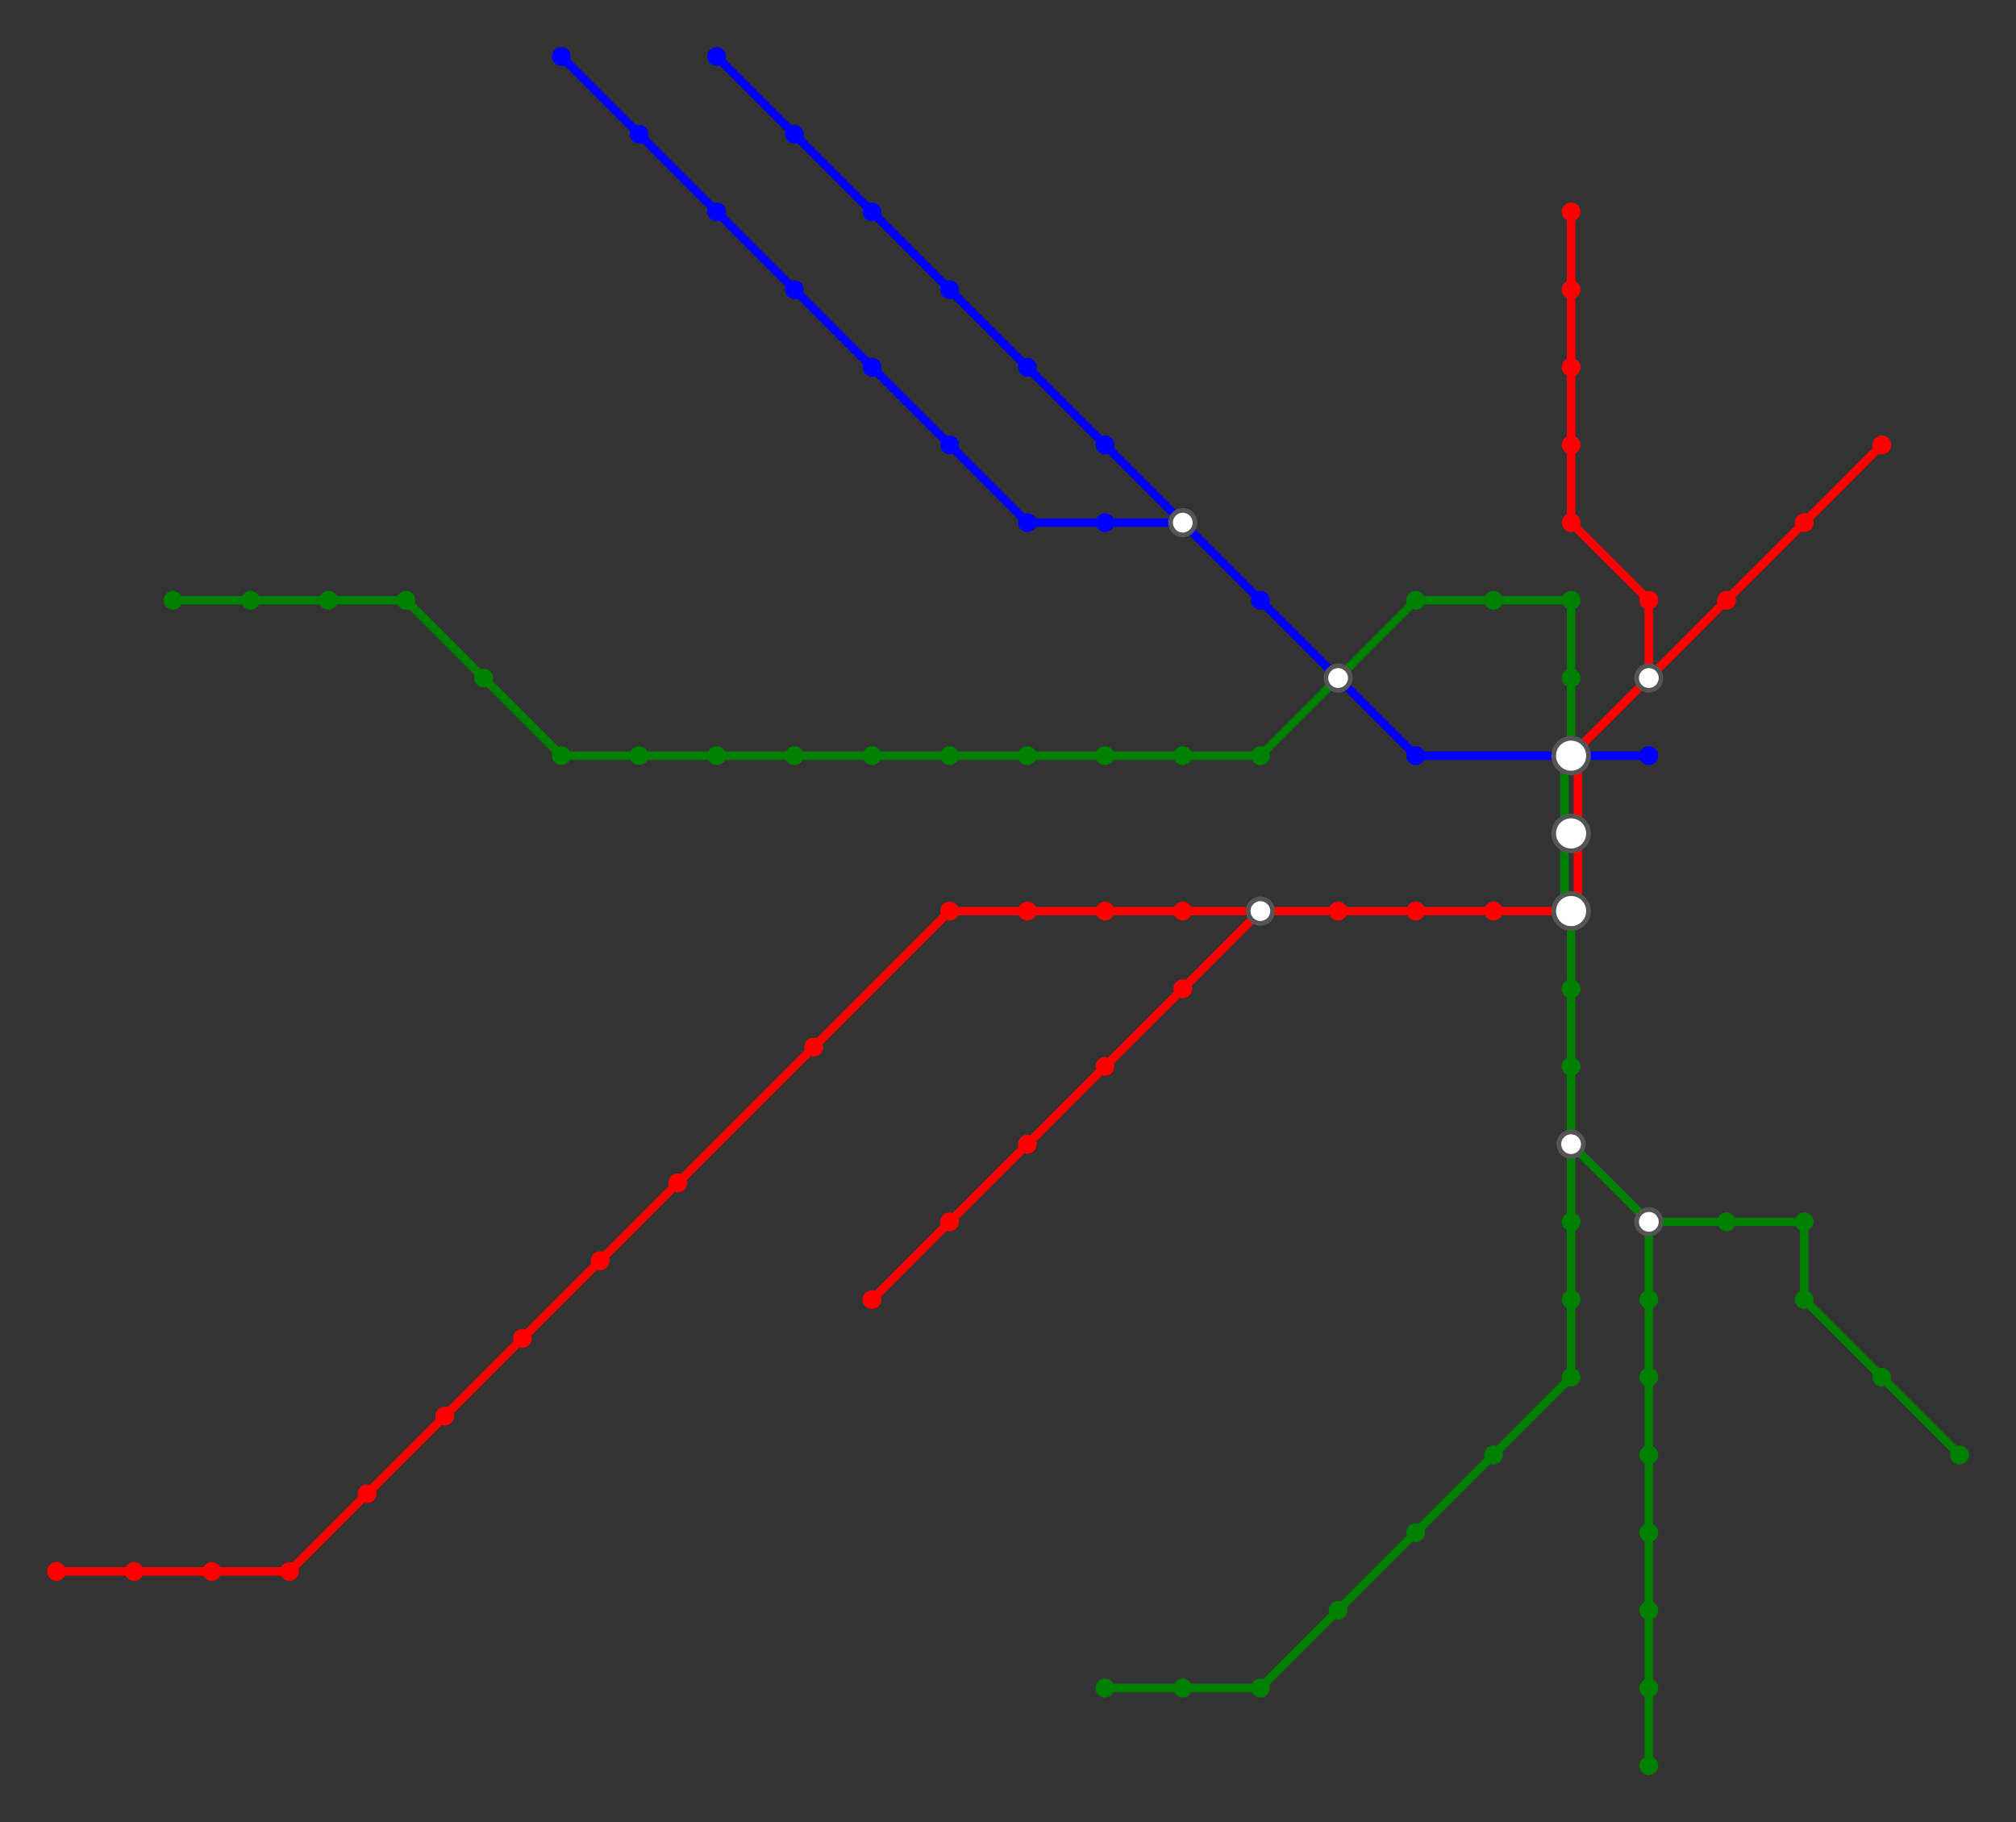 <svg xmlns="http://www.w3.org/2000/svg" width="428.48" height="387.2" viewBox="-9.267 -3.902 21.424 19.36"><rect x="-9.267" y="-3.902" width="21.424" height="19.36" fill="#333333" stroke="none"/><style>
	.line {
		stroke: #333;
		stroke-width: .09;
		fill: none;
		stroke-linejoin: round;
		stroke-linecap: round;
	}
	.station {
		stroke: none;
	}
	.transit {
		stroke: #555;
		stroke-width: .05;
		fill: #fff;
	}
</style><g><path class="line T10" style="stroke: blue;" d="M8.255 4.127L7.429 4.127"></path><path class="line T10" style="stroke: blue;" d="M7.429 4.127L5.778 4.127"></path><path class="line T10" style="stroke: blue;" d="M5.778 4.127L4.953 3.302"></path><path class="line T10" style="stroke: blue;" d="M4.953 3.302L4.127 2.476"></path><path class="line T10" style="stroke: blue;" d="M4.127 2.476L3.302 1.651"></path><path class="line T10" style="stroke: blue;" d="M3.302 1.651L2.476 1.651"></path><path class="line T10" style="stroke: blue;" d="M2.476 1.651L1.651 1.651"></path><path class="line T10" style="stroke: blue;" d="M1.651 1.651L0.825 0.825"></path><path class="line T10" style="stroke: blue;" d="M0.825 0.825L0 0"></path><path class="line T10" style="stroke: blue;" d="M0 0L-0.825 -0.825"></path><path class="line T10" style="stroke: blue;" d="M-0.825 -0.825L-1.651 -1.651"></path><path class="line T10" style="stroke: blue;" d="M-1.651 -1.651L-2.476 -2.476"></path><path class="line T10" style="stroke: blue;" d="M-2.476 -2.476L-3.302 -3.302"></path><path class="line T11" style="stroke: blue;" d="M3.302 1.651L2.476 0.825"></path><path class="line T11" style="stroke: blue;" d="M2.476 0.825L1.651 0"></path><path class="line T11" style="stroke: blue;" d="M1.651 0L0.825 -0.825"></path><path class="line T11" style="stroke: blue;" d="M0.825 -0.825L0 -1.651"></path><path class="line T11" style="stroke: blue;" d="M0 -1.651L-0.825 -2.476"></path><path class="line T11" style="stroke: blue;" d="M-0.825 -2.476L-1.651 -3.302"></path><path class="line T13" style="stroke: red;" d="M10.731 0.825L9.906 1.651"></path><path class="line T13" style="stroke: red;" d="M9.906 1.651L9.08 2.476"></path><path class="line T13" style="stroke: red;" d="M9.08 2.476L8.255 3.302"></path><path class="line T13" style="stroke: red;" d="M8.255 3.302L7.429 4.127"></path><path class="line T13" style="stroke: red;" d="M7.501 4.127L7.501 4.953"></path><path class="line T17" style="stroke: green;" d="M7.358 4.127L7.358 4.953"></path><path class="line T13" style="stroke: red;" d="M7.501 4.953L7.501 5.778"></path><path class="line T17" style="stroke: green;" d="M7.358 4.953L7.358 5.778"></path><path class="line T13" style="stroke: red;" d="M7.429 5.778L6.604 5.778"></path><path class="line T13" style="stroke: red;" d="M6.604 5.778L5.778 5.778"></path><path class="line T13" style="stroke: red;" d="M5.778 5.778L4.953 5.778"></path><path class="line T13" style="stroke: red;" d="M4.953 5.778L4.127 5.778"></path><path class="line T13" style="stroke: red;" d="M4.127 5.778L3.302 5.778"></path><path class="line T13" style="stroke: red;" d="M3.302 5.778L2.476 5.778"></path><path class="line T13" style="stroke: red;" d="M2.476 5.778L1.651 5.778"></path><path class="line T13" style="stroke: red;" d="M1.651 5.778L0.825 5.778"></path><path class="line T13" style="stroke: red;" d="M0.825 5.778L-0.619 7.223"></path><path class="line T13" style="stroke: red;" d="M-0.619 7.223L-2.064 8.667"></path><path class="line T13" style="stroke: red;" d="M-2.064 8.667L-2.889 9.493"></path><path class="line T13" style="stroke: red;" d="M-2.889 9.493L-3.715 10.318"></path><path class="line T13" style="stroke: red;" d="M-3.715 10.318L-4.54 11.144"></path><path class="line T13" style="stroke: red;" d="M-4.54 11.144L-5.366 11.969"></path><path class="line T13" style="stroke: red;" d="M-5.366 11.969L-6.191 12.795"></path><path class="line T13" style="stroke: red;" d="M-6.191 12.795L-7.016 12.795"></path><path class="line T13" style="stroke: red;" d="M-7.016 12.795L-7.842 12.795"></path><path class="line T13" style="stroke: red;" d="M-7.842 12.795L-8.667 12.795"></path><path class="line T14" style="stroke: red;" d="M7.429 -1.651L7.429 -0.825"></path><path class="line T14" style="stroke: red;" d="M7.429 -0.825L7.429 0"></path><path class="line T14" style="stroke: red;" d="M7.429 0L7.429 0.825"></path><path class="line T14" style="stroke: red;" d="M7.429 0.825L7.429 1.651"></path><path class="line T14" style="stroke: red;" d="M7.429 1.651L8.255 2.476"></path><path class="line T14" style="stroke: red;" d="M8.255 2.476L8.255 3.302"></path><path class="line T14" style="stroke: red;" d="M4.127 5.778L3.302 6.604"></path><path class="line T14" style="stroke: red;" d="M3.302 6.604L2.476 7.429"></path><path class="line T14" style="stroke: red;" d="M2.476 7.429L1.651 8.255"></path><path class="line T14" style="stroke: red;" d="M1.651 8.255L0.825 9.08"></path><path class="line T14" style="stroke: red;" d="M0.825 9.08L0 9.906"></path><path class="line T17" style="stroke: green;" d="M11.557 11.557L10.731 10.731"></path><path class="line T17" style="stroke: green;" d="M10.731 10.731L9.906 9.906"></path><path class="line T17" style="stroke: green;" d="M9.906 9.906L9.906 9.08"></path><path class="line T17" style="stroke: green;" d="M9.906 9.08L9.08 9.08"></path><path class="line T17" style="stroke: green;" d="M9.08 9.08L8.255 9.08"></path><path class="line T17" style="stroke: green;" d="M8.255 9.08L7.429 8.255"></path><path class="line T17" style="stroke: green;" d="M7.429 8.255L7.429 7.429"></path><path class="line T17" style="stroke: green;" d="M7.429 7.429L7.429 6.604"></path><path class="line T17" style="stroke: green;" d="M7.429 6.604L7.429 5.778"></path><path class="line T17" style="stroke: green;" d="M7.429 4.127L7.429 3.302"></path><path class="line T17" style="stroke: green;" d="M7.429 3.302L7.429 2.476"></path><path class="line T17" style="stroke: green;" d="M7.429 2.476L6.604 2.476"></path><path class="line T17" style="stroke: green;" d="M6.604 2.476L5.778 2.476"></path><path class="line T17" style="stroke: green;" d="M5.778 2.476L4.953 3.302"></path><path class="line T17" style="stroke: green;" d="M4.953 3.302L4.127 4.127"></path><path class="line T17" style="stroke: green;" d="M4.127 4.127L3.302 4.127"></path><path class="line T17" style="stroke: green;" d="M3.302 4.127L2.476 4.127"></path><path class="line T17" style="stroke: green;" d="M2.476 4.127L1.651 4.127"></path><path class="line T17" style="stroke: green;" d="M1.651 4.127L0.825 4.127"></path><path class="line T17" style="stroke: green;" d="M0.825 4.127L0 4.127"></path><path class="line T17" style="stroke: green;" d="M0 4.127L-0.825 4.127"></path><path class="line T18" style="stroke: green;" d="M8.255 14.858L8.255 14.033"></path><path class="line T18" style="stroke: green;" d="M8.255 14.033L8.255 13.207"></path><path class="line T18" style="stroke: green;" d="M8.255 13.207L8.255 12.382"></path><path class="line T18" style="stroke: green;" d="M8.255 12.382L8.255 11.557"></path><path class="line T18" style="stroke: green;" d="M8.255 11.557L8.255 10.731"></path><path class="line T18" style="stroke: green;" d="M8.255 10.731L8.255 9.906"></path><path class="line T18" style="stroke: green;" d="M8.255 9.906L8.255 9.08"></path><path class="line T19" style="stroke: green;" d="M-7.429 2.476L-6.604 2.476"></path><path class="line T19" style="stroke: green;" d="M-6.604 2.476L-5.778 2.476"></path><path class="line T19" style="stroke: green;" d="M-5.778 2.476L-4.953 2.476"></path><path class="line T19" style="stroke: green;" d="M-4.953 2.476L-4.127 3.302"></path><path class="line T19" style="stroke: green;" d="M-4.127 3.302L-3.302 4.127"></path><path class="line T19" style="stroke: green;" d="M-3.302 4.127L-2.476 4.127"></path><path class="line T19" style="stroke: green;" d="M-2.476 4.127L-1.651 4.127"></path><path class="line T19" style="stroke: green;" d="M-1.651 4.127L-0.825 4.127"></path><path class="line T19" style="stroke: green;" d="M7.429 8.255L7.429 9.08"></path><path class="line T19" style="stroke: green;" d="M7.429 9.08L7.429 9.906"></path><path class="line T19" style="stroke: green;" d="M7.429 9.906L7.429 10.731"></path><path class="line T19" style="stroke: green;" d="M7.429 10.731L6.604 11.557"></path><path class="line T19" style="stroke: green;" d="M6.604 11.557L5.778 12.382"></path><path class="line T19" style="stroke: green;" d="M5.778 12.382L4.953 13.207"></path><path class="line T19" style="stroke: green;" d="M4.953 13.207L4.127 14.033"></path><path class="line T19" style="stroke: green;" d="M4.127 14.033L3.302 14.033"></path><path class="line T19" style="stroke: green;" d="M3.302 14.033L2.476 14.033"></path><circle class="station" data-id="4225502317" data-label="Duvbo" r="0.1" fill="blue"></circle><circle class="station" data-id="4225502331" data-label="Hjulsta" cx="-3.302" cy="-3.302" r="0.1" fill="blue"></circle><circle class="station" data-id="4225502334" data-label="Huvudsta" cx="2.476" cy="1.651" r="0.1" fill="blue"></circle><circle class="station" data-id="4225502342" data-label="Kungsträdgården" cx="8.255" cy="4.127" r="0.1" fill="blue"></circle><circle class="station" data-id="4225502358" data-label="Rinkeby" cx="-1.651" cy="-1.651" r="0.1" fill="blue"></circle><circle class="station" data-id="4225502359" data-label="Rissne" cx="-0.825" cy="-0.825" r="0.1" fill="blue"></circle><circle class="station" data-id="4225502362" data-label="Rådhuset" cx="5.778" cy="4.127" r="0.1" fill="blue"></circle><circle class="station" data-id="4225502374" data-label="Solna strand" cx="1.651" cy="1.651" r="0.1" fill="blue"></circle><circle class="station" data-id="4225502376" data-label="Stadshagen" cx="4.127" cy="2.476" r="0.1" fill="blue"></circle><circle class="station" data-id="4225502379" data-label="Sundbybergs centrum" cx="0.825" cy="0.825" r="0.1" fill="blue"></circle><circle class="station" data-id="4225502384" data-label="Tensta" cx="-2.476" cy="-2.476" r="0.1" fill="blue"></circle><circle class="station transit" data-id="4225502889" data-label="Västra skogen" cx="3.302" cy="1.651" r="0.13" fill="#333"></circle><circle class="station transit" data-id="5190430369" data-label="Fridhemsplan" cx="4.953" cy="3.302" r="0.13" fill="#333"></circle><circle class="station transit" data-id="5190465484" data-label="T-Centralen" cx="7.429" cy="4.127" r="0.185" fill="#333"></circle><circle class="station" data-id="4225502305" data-label="Akalla" cx="-1.651" cy="-3.302" r="0.1" fill="blue"></circle><circle class="station" data-id="4225502328" data-label="Hallonbergen" cx="0.825" cy="-0.825" r="0.1" fill="blue"></circle><circle class="station" data-id="4225502333" data-label="Husby" cx="-0.825" cy="-2.476" r="0.1" fill="blue"></circle><circle class="station" data-id="4225502343" data-label="Kista" cy="-1.651" r="0.1" fill="blue"></circle><circle class="station" data-id="4225502354" data-label="Näckrosen" cx="1.651" r="0.1" fill="blue"></circle><circle class="station" data-id="4225502373" data-label="Solna centrum" cx="2.476" cy="0.825" r="0.1" fill="blue"></circle><circle class="station" data-id="254879655" data-label="Sätra" cx="-2.064" cy="8.667" r="0.1" fill="red"></circle><circle class="station" data-id="1128662607" data-label="Bredäng" cx="-0.619" cy="7.223" r="0.1" fill="red"></circle><circle class="station" data-id="2392009092" data-label="Skärholmen" cx="-2.889" cy="9.493" r="0.1" fill="red"></circle><circle class="station" data-id="2392108057" data-label="Vårby gård" cx="-4.54" cy="11.144" r="0.1" fill="red"></circle><circle class="station" data-id="2392735103" data-label="Fittja" cx="-6.191" cy="12.795" r="0.1" fill="red"></circle><circle class="station" data-id="4225502306" data-label="Alby" cx="-7.016" cy="12.795" r="0.1" fill="red"></circle><circle class="station" data-id="4225502308" data-label="Aspudden" cx="3.302" cy="5.778" r="0.1" fill="red"></circle><circle class="station" data-id="4225502309" data-label="Axelsberg" cx="1.651" cy="5.778" r="0.1" fill="red"></circle><circle class="station transit" data-id="4225502323" data-label="Gamla stan" cx="7.429" cy="4.953" r="0.185" fill="#333"></circle><circle class="station" data-id="4225502329" data-label="Hallunda" cx="-7.842" cy="12.795" r="0.1" fill="red"></circle><circle class="station" data-id="4225502332" data-label="Hornstull" cx="4.953" cy="5.778" r="0.1" fill="red"></circle><circle class="station" data-id="4225502341" data-label="Karlaplan" cx="9.08" cy="2.476" r="0.1" fill="red"></circle><circle class="station transit" data-id="4225502346" data-label="Liljeholmen" cx="4.127" cy="5.778" r="0.13" fill="#333"></circle><circle class="station" data-id="4225502347" data-label="Mariatorget" cx="6.604" cy="5.778" r="0.1" fill="red"></circle><circle class="station" data-id="4225502348" data-label="Masmo" cx="-5.366" cy="11.969" r="0.1" fill="red"></circle><circle class="station" data-id="4225502351" data-label="Mälarhöjden" cx="0.825" cy="5.778" r="0.1" fill="red"></circle><circle class="station" data-id="4225502353" data-label="Norsborg" cx="-8.667" cy="12.795" r="0.1" fill="red"></circle><circle class="station" data-id="4225502360" data-label="Ropsten" cx="10.731" cy="0.825" r="0.1" fill="red"></circle><circle class="station transit" data-id="4225502371" data-label="Slussen" cx="7.429" cy="5.778" r="0.185" fill="#333"></circle><circle class="station" data-id="4225502890" data-label="Vårberg" cx="-3.715" cy="10.318" r="0.1" fill="red"></circle><circle class="station" data-id="4225502891" data-label="Zinkensdamm" cx="5.778" cy="5.778" r="0.1" fill="red"></circle><circle class="station" data-id="4225503126" data-label="Örnsberg" cx="2.476" cy="5.778" r="0.1" fill="red"></circle><circle class="station transit" data-id="4225503127" data-label="Östermalmstorg" cx="8.255" cy="3.302" r="0.13" fill="#333"></circle><circle class="station" data-id="4937352125" data-label="Gärdet" cx="9.906" cy="1.651" r="0.1" fill="red"></circle><circle class="station" data-id="60746176" data-label="Tekniska högskolan" cx="7.429" cy="1.651" r="0.1" fill="red"></circle><circle class="station" data-id="1332810633" data-label="Hägerstensåsen" cx="1.651" cy="8.255" r="0.1" fill="red"></circle><circle class="station" data-id="4225502312" data-label="Bergshamra" cx="7.429" r="0.1" fill="red"></circle><circle class="station" data-id="4225502316" data-label="Danderyds sjukhus" cx="7.429" cy="-0.825" r="0.1" fill="red"></circle><circle class="station" data-id="4225502322" data-label="Fruängen" cy="9.906" r="0.1" fill="red"></circle><circle class="station" data-id="4225502350" data-label="Midsommarkransen" cx="3.302" cy="6.604" r="0.1" fill="red"></circle><circle class="station" data-id="4225502352" data-label="Mörby centrum" cx="7.429" cy="-1.651" r="0.1" fill="red"></circle><circle class="station" data-id="4225502375" data-label="Stadion" cx="8.255" cy="2.476" r="0.1" fill="red"></circle><circle class="station" data-id="4225502383" data-label="Telefonplan" cx="2.476" cy="7.429" r="0.1" fill="red"></circle><circle class="station" data-id="4225502386" data-label="Universitetet" cx="7.429" cy="0.825" r="0.1" fill="red"></circle><circle class="station" data-id="4225502388" data-label="Västertorp" cx="0.825" cy="9.08" r="0.1" fill="red"></circle><circle class="station" data-id="146868479" data-label="Björkhagen" cx="9.906" cy="9.08" r="0.1" fill="green"></circle><circle class="station" data-id="4225502304" data-label="Abrahamsberg" cx="0.825" cy="4.127" r="0.1" fill="green"></circle><circle class="station" data-id="4225502307" data-label="Alvik" cx="2.476" cy="4.127" r="0.1" fill="green"></circle><circle class="station" data-id="4225502310" data-label="Bagarmossen" cx="10.731" cy="10.731" r="0.1" fill="green"></circle><circle class="station" data-id="4225502315" data-label="Brommaplan" cy="4.127" r="0.1" fill="green"></circle><circle class="station transit" data-id="4225502326" data-label="Gullmarsplan" cx="7.429" cy="8.255" r="0.13" fill="#333"></circle><circle class="station" data-id="4225502330" data-label="Hammarbyhöjden" cx="9.08" cy="9.08" r="0.1" fill="green"></circle><circle class="station" data-id="4225502338" data-label="Hötorget" cx="7.429" cy="3.302" r="0.1" fill="green"></circle><circle class="station" data-id="4225502344" data-label="Kristineberg" cx="3.302" cy="4.127" r="0.1" fill="green"></circle><circle class="station" data-id="4225502345" data-label="Kärrtorp" cx="9.906" cy="9.906" r="0.1" fill="green"></circle><circle class="station" data-id="4225502349" data-label="Medborgarplatsen" cx="7.429" cy="6.604" r="0.1" fill="green"></circle><circle class="station" data-id="4225502357" data-label="Odenplan" cx="6.604" cy="2.476" r="0.1" fill="green"></circle><circle class="station" data-id="4225502363" data-label="Rådmansgatan" cx="7.429" cy="2.476" r="0.1" fill="green"></circle><circle class="station" data-id="4225502366" data-label="Sankt Eriksplan" cx="5.778" cy="2.476" r="0.1" fill="green"></circle><circle class="station" data-id="4225502367" data-label="Skanstull" cx="7.429" cy="7.429" r="0.1" fill="green"></circle><circle class="station" data-id="4225502368" data-label="Skarpnäck" cx="11.557" cy="11.557" r="0.1" fill="green"></circle><circle class="station transit" data-id="4225502370" data-label="Skärmarbrink" cx="8.255" cy="9.08" r="0.13" fill="#333"></circle><circle class="station" data-id="4225502377" data-label="Stora mossen" cx="1.651" cy="4.127" r="0.1" fill="green"></circle><circle class="station" data-id="4225502385" data-label="Thorildsplan" cx="4.127" cy="4.127" r="0.1" fill="green"></circle><circle class="station" data-id="4225503125" data-label="Åkeshov" cx="-0.825" cy="4.127" r="0.1" fill="green"></circle><circle class="station" data-id="4225502319" data-label="Farsta strand" cx="8.255" cy="14.858" r="0.1" fill="green"></circle><circle class="station" data-id="4225502320" data-label="Farsta" cx="8.255" cy="14.033" r="0.1" fill="green"></circle><circle class="station" data-id="4225502325" data-label="Gubbängen" cx="8.255" cy="12.382" r="0.1" fill="green"></circle><circle class="station" data-id="4225502337" data-label="Hökarängen" cx="8.255" cy="13.207" r="0.1" fill="green"></circle><circle class="station" data-id="4225502365" data-label="Sandsborg" cx="8.255" cy="9.906" r="0.1" fill="green"></circle><circle class="station" data-id="4225502369" data-label="Skogskyrkogården" cx="8.255" cy="10.731" r="0.1" fill="green"></circle><circle class="station" data-id="4225502382" data-label="Tallkrogen" cx="8.255" cy="11.557" r="0.1" fill="green"></circle><circle class="station" data-id="60884889" data-label="Hagsätra" cx="2.476" cy="14.033" r="0.1" fill="green"></circle><circle class="station" data-id="2069718820" data-label="Högdalen" cx="4.127" cy="14.033" r="0.1" fill="green"></circle><circle class="station" data-id="4225502311" data-label="Bandhagen" cx="4.953" cy="13.207" r="0.1" fill="green"></circle><circle class="station" data-id="4225502313" data-label="Blackeberg" cx="-3.302" cy="4.127" r="0.1" fill="green"></circle><circle class="station" data-id="4225502318" data-label="Enskede gård" cx="7.429" cy="9.906" r="0.1" fill="green"></circle><circle class="station" data-id="4225502324" data-label="Globen" cx="7.429" cy="9.08" r="0.1" fill="green"></circle><circle class="station" data-id="4225502335" data-label="Hässelby gård" cx="-6.604" cy="2.476" r="0.1" fill="green"></circle><circle class="station" data-id="4225502336" data-label="Hässelby strand" cx="-7.429" cy="2.476" r="0.1" fill="green"></circle><circle class="station" data-id="4225502339" data-label="Islandstorget" cx="-2.476" cy="4.127" r="0.1" fill="green"></circle><circle class="station" data-id="4225502340" data-label="Johannelund" cx="-5.778" cy="2.476" r="0.1" fill="green"></circle><circle class="station" data-id="4225502361" data-label="Råcksta" cx="-4.127" cy="3.302" r="0.1" fill="green"></circle><circle class="station" data-id="4225502364" data-label="Rågsved" cx="3.302" cy="14.033" r="0.1" fill="green"></circle><circle class="station" data-id="4225502372" data-label="Sockenplan" cx="7.429" cy="10.731" r="0.1" fill="green"></circle><circle class="station" data-id="4225502378" data-label="Stureby" cx="5.778" cy="12.382" r="0.1" fill="green"></circle><circle class="station" data-id="4225502380" data-label="Svedmyra" cx="6.604" cy="11.557" r="0.1" fill="green"></circle><circle class="station" data-id="4225502387" data-label="Vällingby" cx="-4.953" cy="2.476" r="0.1" fill="green"></circle><circle class="station" data-id="4225503124" data-label="Ängbyplan" cx="-1.651" cy="4.127" r="0.1" fill="green"></circle></g></svg>